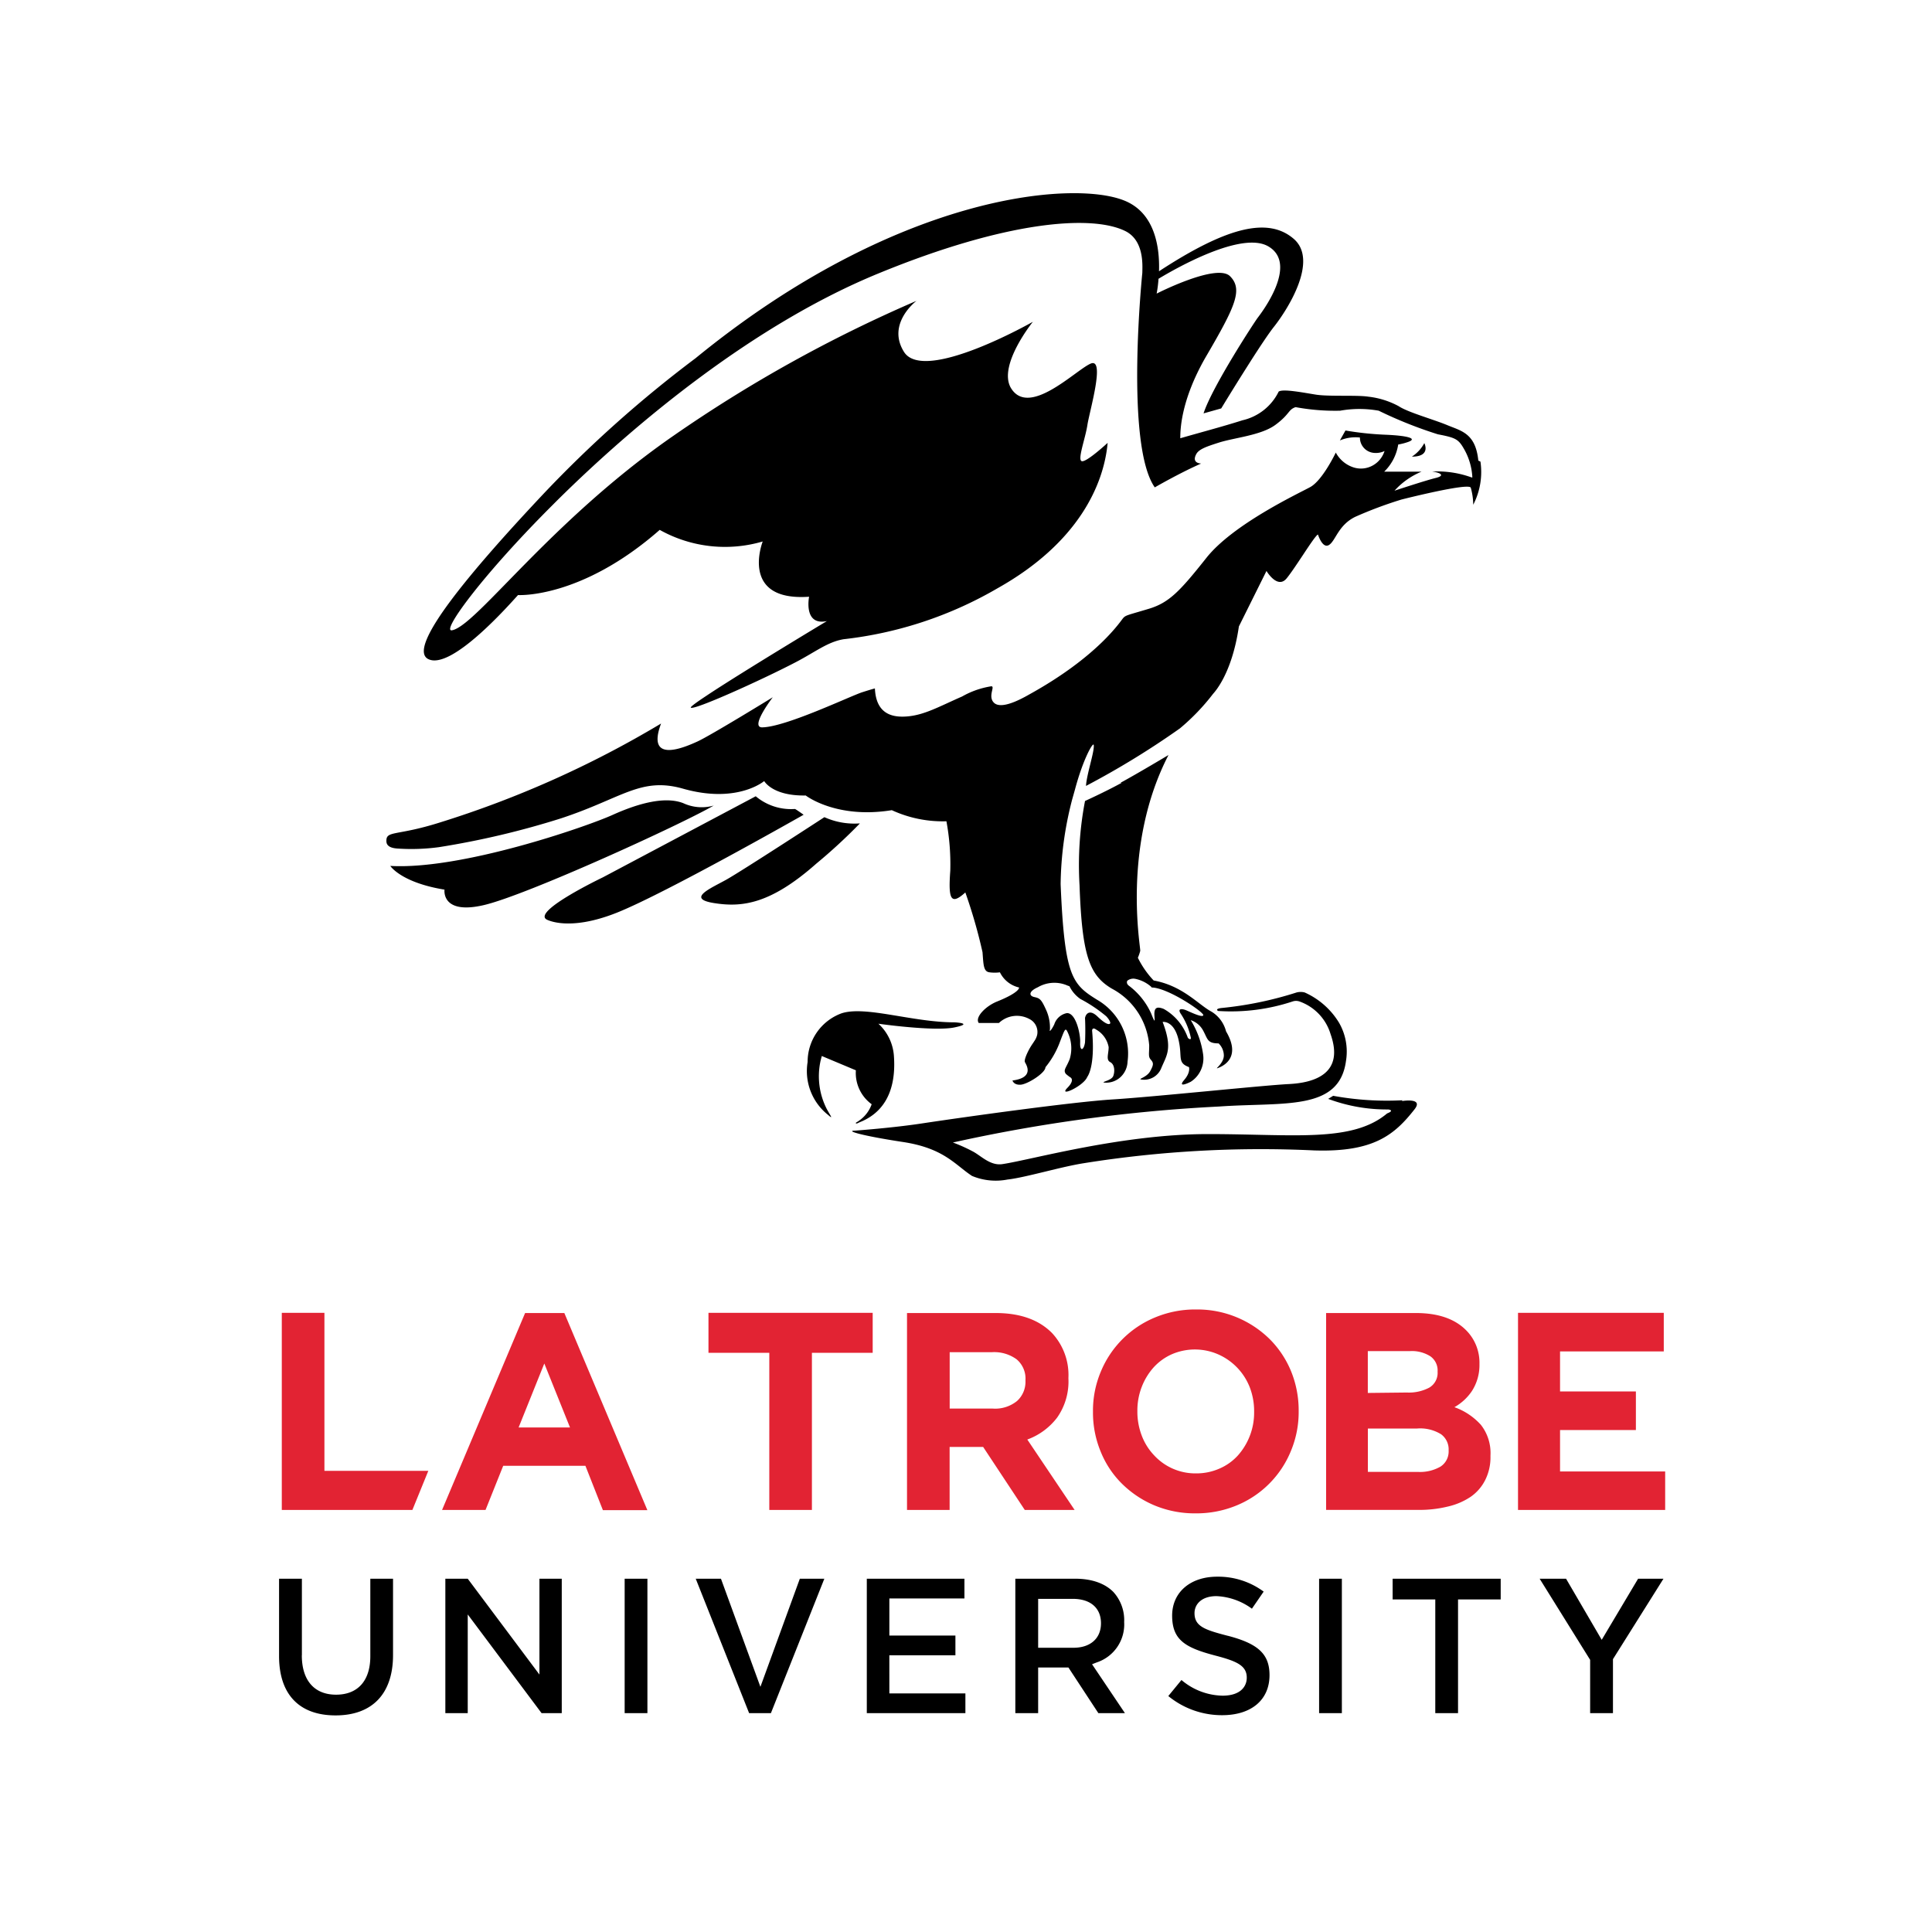 <svg viewBox="0 0 90 90" xmlns="http://www.w3.org/2000/svg"><g fill="none"><path fill="#FFF" d="M0 0h90v90H0z"/><path fill="#E22333" d="M13.127 61.156v9.183h6.084l.742-1.822h-4.84v-7.36zm13.426 5.341-1.197-2.98-1.197 2.98h2.394Zm-2.092-5.331h1.828l3.868 9.183h-2.072l-.814-2.066h-3.83l-.823 2.056h-2.025l3.868-9.173Zm11.376 1.854h-2.834v-1.864h7.65v1.864h-2.831v7.32h-1.985zm10.41 2.597c.407.03.81-.096 1.13-.353.264-.239.408-.586.393-.945v-.025a1.172 1.172 0 0 0-.415-.974 1.775 1.775 0 0 0-1.144-.33H44.24v2.627h2.008Zm-3.995-4.451h4.124c1.145 0 2.018.312 2.633.933a2.87 2.87 0 0 1 .762 2.088v.027a2.92 2.92 0 0 1-.527 1.825c-.358.467-.84.821-1.388 1.02l2.204 3.28h-2.322l-1.94-2.936h-1.561v2.936h-1.985v-9.173Zm13.462 7.47a2.66 2.66 0 0 0 1.094-.224c.327-.14.621-.35.862-.616a3 3 0 0 0 .752-2.017v-.03a3.09 3.09 0 0 0-.2-1.114 2.78 2.78 0 0 0-1.496-1.553 2.708 2.708 0 0 0-2.137.004 2.536 2.536 0 0 0-.852.616 2.962 2.962 0 0 0-.553.912 3.05 3.05 0 0 0-.201 1.11v.025c-.002.381.066.76.2 1.116.127.341.32.653.568.916a2.61 2.61 0 0 0 1.965.855m-.026 1.862a4.879 4.879 0 0 1-1.915-.373 4.793 4.793 0 0 1-1.513-1.011 4.437 4.437 0 0 1-.99-1.496 4.758 4.758 0 0 1-.357-1.84v-.029a4.676 4.676 0 0 1 .361-1.842 4.648 4.648 0 0 1 2.52-2.531A4.86 4.86 0 0 1 55.724 61a4.808 4.808 0 0 1 3.426 1.384c.425.426.763.934.993 1.494.238.585.358 1.213.354 1.847v.024a4.701 4.701 0 0 1-.361 1.842 4.628 4.628 0 0 1-2.52 2.534 4.893 4.893 0 0 1-1.915.373m10.365-1.93a1.91 1.91 0 0 0 1.032-.244c.253-.16.4-.447.385-.75v-.027a.87.87 0 0 0-.347-.73 1.839 1.839 0 0 0-1.12-.271h-2.295v2.02l2.345.002Zm-.526-3.699c.361.018.721-.06 1.043-.229a.795.795 0 0 0 .386-.73v-.027a.804.804 0 0 0-.335-.7 1.608 1.608 0 0 0-.958-.243h-1.958v1.949l1.822-.02Zm-3.765-3.703h4.181c1.039 0 1.823.271 2.353.814.404.41.624.971.61 1.552v.027a2.232 2.232 0 0 1-.351 1.24 2.395 2.395 0 0 1-.816.753c.47.165.892.447 1.23.818.319.406.48.918.45 1.438v.027c.01.381-.073.759-.24 1.1a2.097 2.097 0 0 1-.68.79 3.175 3.175 0 0 1-1.067.456c-.453.11-.918.162-1.384.156h-4.286v-9.171Zm8.94-.01h6.79v1.798h-4.832v1.864h3.533v1.798h-3.533v1.93h4.897v1.793h-6.855z"/><path d="M14.063 77.11v-3.567H13v3.604c0 1.78.936 2.763 2.633 2.763s2.676-.997 2.676-2.81v-3.557h-1.058v3.613c0 1.138-.582 1.789-1.596 1.789-1.015 0-1.595-.67-1.595-1.835m6.686-3.567v6.262h1.043v-4.598l3.44 4.598h.94v-6.262h-1.04v4.464l-3.34-4.464zm8.353 0h1.06v6.262h-1.06zm4.486 0H32.41l2.487 6.262h1.015l2.489-6.262h-1.142l-1.836 5.036zm7.844 3.567h3.078v-.92H41.43v-1.728h3.497v-.919h-4.548v6.262h4.593v-.919H41.43zm9.663.331a1.863 1.863 0 0 0 1.276-1.878 1.948 1.948 0 0 0-.503-1.403c-.397-.402-1.01-.617-1.771-.617h-2.796v6.262h1.063v-2.127h1.41l1.395 2.127h1.238l-1.532-2.278.22-.086Zm-2.731-.682v-2.278h1.613c.823 0 1.314.424 1.314 1.138s-.505 1.14-1.278 1.14h-1.65Zm8.829-.558c-1.045-.273-1.545-.43-1.545-1.055 0-.402.315-.792 1.024-.792.594.027 1.167.23 1.65.585l.547-.796a3.568 3.568 0 0 0-2.166-.695c-1.254 0-2.097.731-2.097 1.813 0 1.145.623 1.498 2.018 1.864 1.008.263 1.458.472 1.458 1.028 0 .414-.297.838-1.128.838a3.042 3.042 0 0 1-1.914-.73l-.613.747a3.935 3.935 0 0 0 2.508.892c1.362 0 2.207-.714 2.207-1.866 0-.975-.522-1.462-1.93-1.83m4.24-2.661h1.06v6.262h-1.06zm5.412 6.262h1.06v-5.297h1.987v-.965h-5.034v.965h1.987zm9.448-6.262-1.695 2.846-1.661-2.846h-1.23l2.352 3.78v2.482h1.063V77.29l2.353-3.747zM60.4 46.233a.746.746 0 0 1 .377 0 3.57 3.57 0 0 1 1.6 1.409c.31.536.426 1.168.324 1.783-.319 2.347-2.88 1.907-5.91 2.121a74.35 74.35 0 0 0-12.401 1.676c.314.116.62.253.915.41.388.197.823.69 1.403.595 1.373-.208 5.562-1.397 9.56-1.397 3.999 0 6.717.41 8.35-.963 0 0 .366-.13.059-.184a7.812 7.812 0 0 1-2.805-.493l.232-.143a13.91 13.91 0 0 0 3.222.208l-.012.036s1.02-.172.58.386c-.933 1.189-1.907 2.003-4.67 1.914a52.353 52.353 0 0 0-10.727.594c-.385.06-.847.163-1.319.275l-.566.137c-.656.159-1.276.307-1.673.349a2.87 2.87 0 0 1-1.657-.166c-.788-.512-1.298-1.29-3.216-1.581-1.918-.292-2.718-.53-2.23-.53 0 0 1.801-.13 3.21-.35 1.86-.28 6.895-.987 8.813-1.105 1.918-.12 6.977-.654 8.176-.714 1.2-.059 2.602-.487 1.947-2.33a2.315 2.315 0 0 0-1.454-1.52.498.498 0 0 0-.307 0 9.134 9.134 0 0 1-3.477.445s-.174-.095.145-.137a16.839 16.839 0 0 0 3.511-.725Zm-21.208.975c1.112-.374 3.303.416 5.267.416 0 0 .945.042 0 .238-.944.196-3.54-.173-3.54-.173.426.388.687.932.724 1.516.07 1.01-.081 2.49-1.623 3.084-.063.036-.127.066-.15.036-.023-.03.058-.048.156-.125.267-.185.47-.45.58-.76a1.8 1.8 0 0 1-.736-1.581l-1.588-.666-.054.21c-.173.77-.068 1.58.296 2.277l.106.187c.029.048.098.16.087.173-.012.012-.099-.066-.163-.12a2.6 2.6 0 0 1-.932-2.448 2.408 2.408 0 0 1 1.57-2.264Zm-6.786-30.524c9.33-7.625 17.53-8.297 19.94-7.352 1.472.57 1.68 2.211 1.645 3.305 3.216-2.104 5.105-2.52 6.276-1.51 1.17 1.01-.29 3.299-.921 4.095-.24.302-.651.922-1.07 1.576l-.227.358c-.605.954-1.16 1.87-1.16 1.87l-.823.231c.394-1.224 2.358-4.237 2.52-4.451.163-.214 1.93-2.508.487-3.334-1.246-.713-4.3 1.028-5.105 1.515a5.74 5.74 0 0 1-.087.69s2.8-1.433 3.42-.809c.62.624.23 1.433-1.16 3.81-1.112 1.955-1.159 3.293-1.159 3.738.835-.243 1.988-.547 2.898-.838a2.49 2.49 0 0 0 1.686-1.337c.208-.137 1.136.048 1.738.143.603.095 1.918.012 2.44.095.492.055.97.204 1.408.44.434.29 1.61.612 2.266.885.654.273 1.32.375 1.448 1.652l.099.048a3.317 3.317 0 0 1-.336 2.009 3 3 0 0 0-.116-.797c-.11-.237-3.222.553-3.222.553-.736.225-1.457.495-2.161.808-.789.387-.91 1.112-1.217 1.308-.307.196-.516-.482-.516-.482-.077.01-.387.477-.72.98l-.202.302c-.201.3-.395.582-.538.757-.43.523-.94-.345-.94-.345l-1.285 2.585c-.33 2.253-1.165 3.09-1.206 3.144a10.05 10.05 0 0 1-1.541 1.605c-1.4.99-2.862 1.885-4.375 2.68.029-.54.406-1.622.36-1.907-.024-.16-.488.635-.87 2.062l-.135.48a16.31 16.31 0 0 0-.537 3.942c.18 4.308.539 4.665 1.698 5.384a2.888 2.888 0 0 1 1.42 2.882c-.01.283-.135.55-.344.735a.974.974 0 0 1-.758.24c-.11-.036.354-.095.435-.303.081-.208.07-.54-.14-.648-.208-.107-.074-.386-.074-.701a1.187 1.187 0 0 0-.58-.814c-.191-.137-.191.047-.191.047.156 1.706-.226 2.158-.226 2.158-.168.428-1.368.968-.927.51.255-.255.243-.415.156-.48a1.742 1.742 0 0 1-.226-.173c-.08-.11-.06-.185.006-.318l.078-.155a3.26 3.26 0 0 0 .096-.216c.135-.447.084-.93-.14-1.338-.08-.095-.11 0-.353.636a4.104 4.104 0 0 1-.637 1.082c0 .267-.835.796-1.16.814-.324.018-.376-.196-.376-.196 1.055-.137.632-.749.58-.856-.052-.107.133-.487.226-.648.092-.16.174-.267.208-.326a.841.841 0 0 0 .134-.286.676.676 0 0 0-.371-.754 1.216 1.216 0 0 0-1.408.19h-.94c-.19-.256.308-.779.853-.999 1.09-.44 1.025-.654 1.025-.654a1.32 1.32 0 0 1-.892-.707 1.803 1.803 0 0 1-.487 0c-.29-.035-.278-.38-.324-.939a24.085 24.085 0 0 0-.8-2.781c-.701.636-.794.273-.701-1.016.021-.771-.04-1.543-.18-2.3a5.67 5.67 0 0 1-2.544-.517c-2.59.421-4.01-.684-4.01-.684-1.552.03-1.935-.672-1.935-.672s-1.251 1.07-3.772.357c-1.982-.565-2.834.44-5.69 1.379a38.997 38.997 0 0 1-5.69 1.343 9.573 9.573 0 0 1-1.919.065c-.301-.017-.528-.107-.528-.344-.017-.505.464-.232 2.464-.862a47.483 47.483 0 0 0 10.331-4.618c-.707 1.89 1.078 1.117 1.692.838.615-.28 3.512-2.062 3.512-2.062s-1.078 1.402-.498 1.402c1.1-.011 4.131-1.468 4.676-1.64.227-.072.365-.114.45-.138l.077-.022c.046-.012.052-.012.052-.012.053 1.129.725 1.373 1.524 1.301.8-.071 1.478-.463 2.538-.927.421-.24.88-.4 1.356-.475.203-.012-.168.463.122.76.174.179.603.22 1.64-.374 3.228-1.783 4.265-3.43 4.387-3.566.121-.137.237-.142 1.187-.428.95-.285 1.45-.814 2.69-2.377 1.24-1.563 4.252-2.978 4.832-3.293.58-.315 1.194-1.61 1.194-1.61.188.348.506.603.88.707.591.157 1.2-.184 1.391-.778a.935.935 0 0 1-.521.083.713.713 0 0 1-.626-.713 1.886 1.886 0 0 0-.933.136l.26-.463c.608.105 1.222.17 1.837.196 1.026.041 1.553.172 1.078.339a2.725 2.725 0 0 1-.458.118c-.076.485-.307.93-.654 1.266h1.738a3.476 3.476 0 0 0-1.257.886s1.437-.476 1.923-.594c.487-.12.157-.262-.173-.298a4.67 4.67 0 0 1 1.842.274h.035a2.957 2.957 0 0 0-.348-1.254c-.29-.523-.388-.589-1.257-.755a19.87 19.87 0 0 1-2.758-1.1 5.087 5.087 0 0 0-1.797 0c-.695.017-1.39-.04-2.074-.166-.354.119-.26.321-.933.82-.672.5-1.93.6-2.66.838-.539.173-.915.297-1.037.535-.232.434.232.434.232.434-1.003.44-2.162 1.111-2.162 1.111-1.402-2.002-.58-9.996-.58-9.996 0-.297.111-1.516-.816-1.955-1.582-.761-5.546-.446-11.433 1.967-5.737 2.34-11.254 6.872-15.035 10.617l-.436.437c-3.142 3.173-4.947 5.673-4.44 5.587.323-.055.84-.5 1.55-1.202l.294-.294c1.777-1.792 4.602-4.88 8.46-7.556a64.811 64.811 0 0 1 11.334-6.294s-1.408 1.058-.58 2.378c.933 1.486 6.004-1.403 6.004-1.403s-1.617 1.997-1.038 3.06c.829 1.44 3.025-.807 3.726-1.11.701-.304-.052 2.216-.15 2.864-.099.648-.487 1.652-.25 1.682.238.03 1.194-.856 1.194-.856-.174 1.95-1.373 4.666-5.122 6.77a18.272 18.272 0 0 1-7.174 2.377c-.753.125-1.315.594-2.254 1.081-1.565.815-4.758 2.259-4.868 2.104-.02-.03.196-.194.561-.44l.3-.2c1.735-1.14 5.479-3.39 5.479-3.39-1.107.233-.829-1.134-.829-1.134-3.262.231-2.161-2.574-2.161-2.574a6.232 6.232 0 0 1-4.798-.54c-3.668 3.22-6.6 3.036-6.6 3.036-.33.357-3.124 3.566-4.202 2.972-.985-.559 2.092-4.184 5.39-7.69a56.224 56.224 0 0 1 7.086-6.318Zm22.026 18.49c-2.19 4.237-1.287 8.967-1.316 9.122-.028.11-.065.217-.11.32.191.39.44.747.736 1.059 1.345.243 2.08 1.117 2.66 1.432.352.2.61.54.713.939.765 1.296-.244 1.658-.394 1.712-.151.053.29-.214.29-.595a.794.794 0 0 0-.244-.558c-.533 0-.504-.202-.719-.595a1.014 1.014 0 0 0-.579-.487c.304.49.502 1.041.58 1.616.062.499-.164.989-.58 1.254-.209.107-.603.262-.301-.089.301-.35.22-.594.22-.594-.533-.196-.325-.446-.458-1.13-.191-1.069-.77-.974-.77-.974.475 1.242.19 1.545-.059 2.14a.854.854 0 0 1-.944.54c-.157-.023.266-.1.423-.386.156-.285.168-.38.035-.529-.134-.148-.081-.255-.081-.677a3.289 3.289 0 0 0-1.739-2.639c-1.043-.618-1.39-1.533-1.506-4.82a15.84 15.84 0 0 1 .255-3.922s.944-.428 1.703-.844l-.046-.006c.759-.41 2.23-1.29 2.23-1.29Zm-4.688 10.744a1.524 1.524 0 0 0-1.397.072c-.44.196-.417.404-.162.457.255.054.325.107.545.595.131.285.193.6.18.915-.047.172.104-.03.202-.238a.772.772 0 0 1 .58-.523c.411-.036.643.933.626 1.367-.018.434.168.38.226 0 .018-.38.018-.761 0-1.141.04-.208.226-.41.579-.071.353.338.516.386.58.338.063-.047-.058-.231-.174-.35a6.828 6.828 0 0 0-1.2-.803 1.557 1.557 0 0 1-.51-.594Zm3.14-.32a.45.45 0 0 0-.37.089s-.081.13.098.25a3.33 3.33 0 0 1 1.014 1.277c.25.636.134.19.151-.036.017-.226.116-.303.435-.178.522.294.922.774 1.124 1.349 0 0 .139.137.139 0a3.175 3.175 0 0 0-.458-1.105c-.197-.286.058-.256.232-.185.174.072.776.369.805.232.03-.137-1.663-1.29-2.416-1.29v-.023a1.613 1.613 0 0 0-.753-.38Zm-17.679-8.505a2.553 2.553 0 0 0 1.796.594h.035c.023 0 .4.267.4.267s-6.415 3.65-8.692 4.559c-2.277.91-3.291.315-3.291.315-.632-.398 2.625-1.955 2.625-1.955Zm-6.664.867c1.211-.546 2.44-.873 3.286-.546.446.207.948.247 1.42.113-1.513.88-8.698 4.166-10.703 4.635-2.005.47-1.837-.719-1.837-.719-2.034-.333-2.526-1.105-2.526-1.105 3.326.19 9.15-1.83 10.36-2.378Zm9.863.107a3.4 3.4 0 0 0 1.622.292h.03a25.24 25.24 0 0 1-2.029 1.872c-2.155 1.907-3.482 2.044-4.775 1.836-1.292-.208-.145-.683.58-1.087.724-.405 4.572-2.913 4.572-2.913ZM66.35 20.642s.33.63-.58.63c.243-.156.442-.373.58-.63Z" fill="#000"/></g></svg>